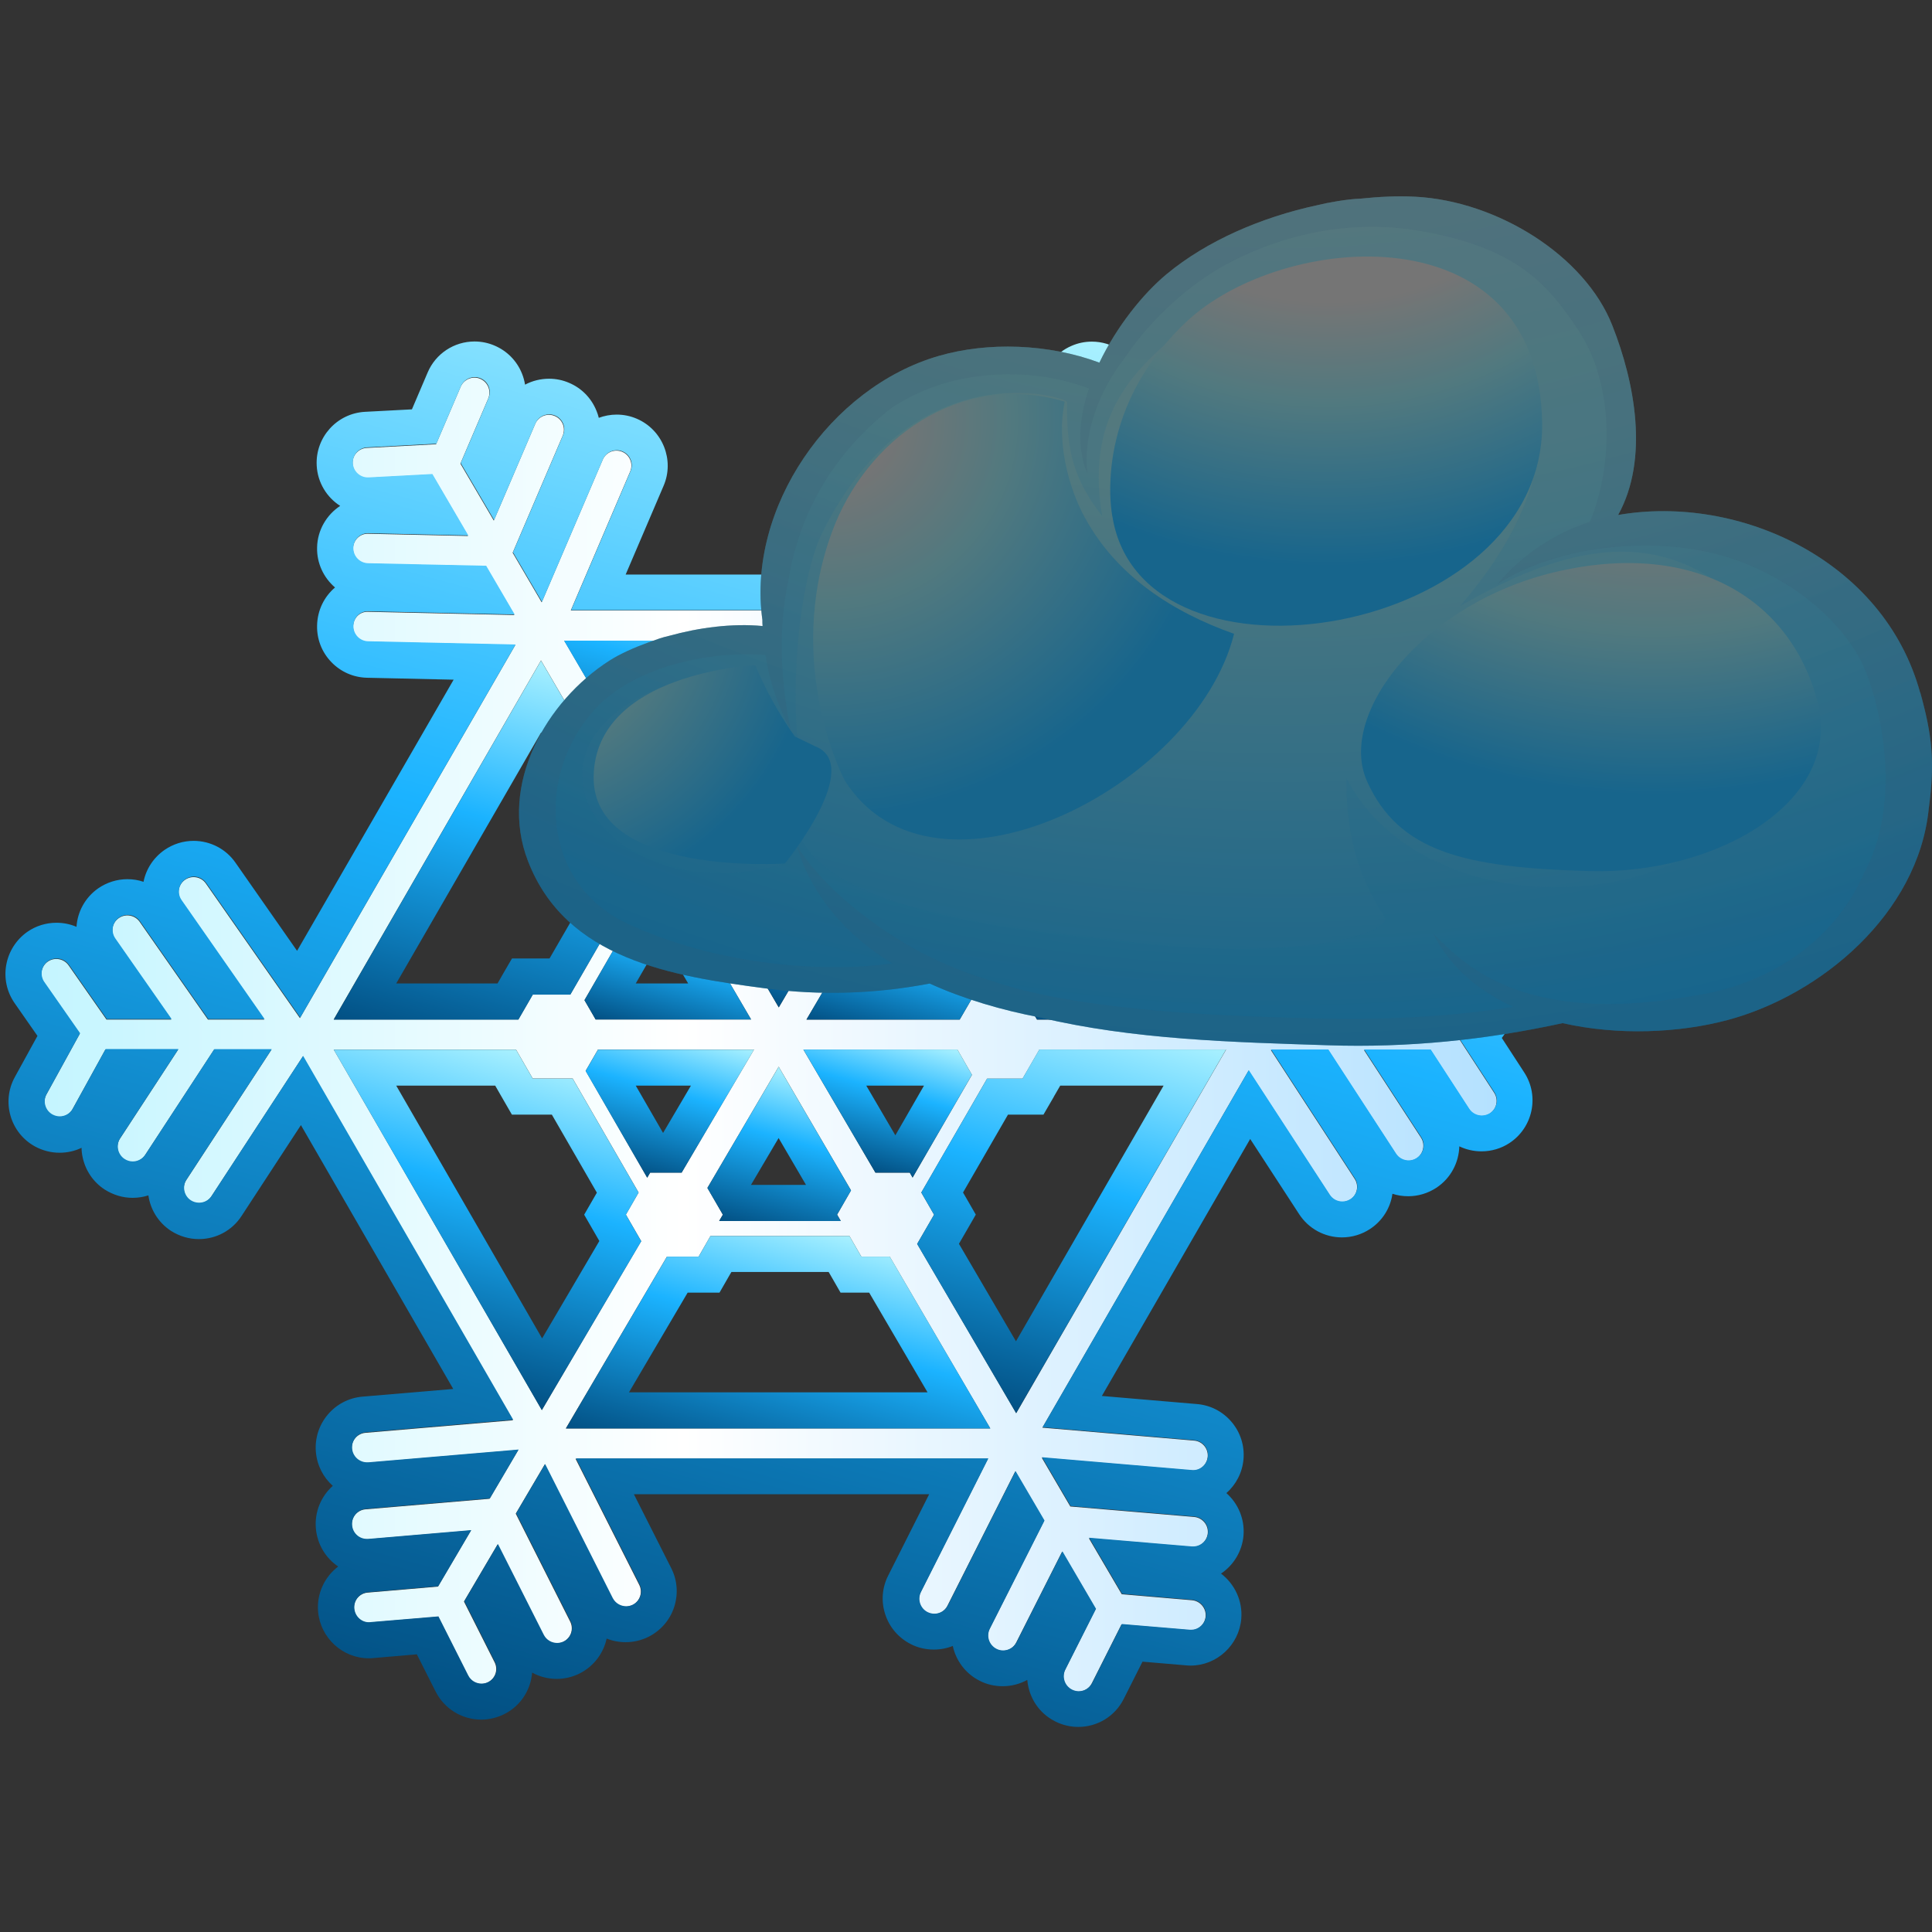<svg width="200" height="200" viewBox="0 0 200 200" fill="none" xmlns="http://www.w3.org/2000/svg">
<rect x="0" y="0" width="200" height="200" fill="#333333" stroke="none"/>
<g clip-path="url(#clip0_142_17470)">
<path d="M154.646 99.419C153.944 98.925 152.972 99.1 152.478 99.802L148.447 105.546H141.738L147.69 97.053C148.184 96.352 148.016 95.379 147.307 94.893C146.606 94.399 145.634 94.575 145.148 95.276L137.945 105.546H132.105L140.853 93.077C141.347 92.376 141.18 91.411 140.471 90.917C139.77 90.423 138.805 90.599 138.311 91.3L129.515 103.833L108.137 66.799L124.081 66.448C124.941 66.432 125.619 65.715 125.603 64.862C125.579 64.01 124.894 63.301 124.017 63.341L108.113 63.691L111.077 58.648L124.089 58.361C124.949 58.337 125.627 57.628 125.611 56.767C125.595 55.915 124.846 55.213 124.025 55.253L112.934 55.5L116.711 49.078L124.017 49.469C124.017 49.469 124.073 49.469 124.105 49.469C124.925 49.469 125.611 48.831 125.651 47.995C125.698 47.142 125.045 46.409 124.184 46.361L117.005 45.979L114.456 40.027C114.121 39.238 113.205 38.871 112.416 39.214C111.627 39.549 111.261 40.465 111.595 41.254L114.185 47.317C114.137 47.381 114.065 47.429 114.025 47.501L110.703 53.142L106.743 43.883C106.408 43.094 105.492 42.728 104.703 43.062C103.914 43.397 103.548 44.313 103.89 45.094L108.751 56.456L105.739 61.58L99.755 47.596C99.42 46.807 98.504 46.441 97.715 46.776C96.934 47.118 96.56 48.026 96.895 48.807L103.046 63.197H59.087L65.238 48.807C65.573 48.026 65.206 47.11 64.425 46.776C63.637 46.433 62.72 46.807 62.386 47.596L56.075 62.353L53.071 57.221L58.251 45.102C58.585 44.313 58.227 43.405 57.438 43.07C56.657 42.728 55.733 43.094 55.398 43.891L51.119 53.891L47.661 47.995L50.538 41.262C50.88 40.473 50.506 39.557 49.725 39.222C48.936 38.879 48.028 39.254 47.685 40.035L45.143 45.987L37.964 46.369C37.104 46.417 36.45 47.142 36.498 48.002C36.538 48.831 37.231 49.477 38.044 49.477C38.068 49.477 38.1 49.477 38.132 49.477L44.729 49.126L48.45 55.484L38.132 55.253C37.263 55.213 36.562 55.915 36.546 56.767C36.53 57.62 37.207 58.329 38.068 58.361L50.298 58.624L53.247 63.667L38.14 63.333C37.215 63.285 36.57 64.002 36.554 64.855C36.538 65.707 37.215 66.424 38.076 66.44L53.342 66.775L31.048 105.395L21.311 91.459C20.825 90.758 19.853 90.591 19.152 91.077C18.451 91.571 18.276 92.535 18.77 93.236L27.359 105.546H21.527L14.459 95.427C13.965 94.726 13.001 94.551 12.292 95.045C11.591 95.531 11.423 96.503 11.909 97.204L17.734 105.546H11.025L7.105 99.937C6.619 99.236 5.647 99.061 4.945 99.547C4.244 100.041 4.069 101.005 4.555 101.706L8.26 107.012L4.794 113.315C4.38 114.064 4.651 115.012 5.408 115.427C5.647 115.554 5.902 115.618 6.157 115.618C6.706 115.618 7.24 115.331 7.511 114.813L10.905 108.654H18.443L12.411 117.881C11.949 118.598 12.148 119.562 12.866 120.032C13.129 120.199 13.423 120.287 13.71 120.287C14.212 120.287 14.714 120.04 15.017 119.578L22.156 108.662H28.1L19.28 122.159C18.81 122.876 19.017 123.841 19.726 124.311C19.989 124.478 20.284 124.558 20.578 124.558C21.088 124.558 21.582 124.311 21.877 123.857L31.351 109.363L53.095 147.027L37.837 148.326C36.976 148.398 36.347 149.146 36.419 150.007C36.49 150.86 37.231 151.489 38.1 151.425L53.653 150.103L50.681 155.154L37.837 156.246C36.976 156.318 36.347 157.075 36.419 157.927C36.49 158.78 37.231 159.425 38.1 159.345L48.753 158.437L45.335 164.246L38.06 164.867C37.207 164.939 36.57 165.688 36.65 166.548C36.721 167.401 37.47 168.054 38.323 167.959L45.35 167.369L48.426 173.464C48.705 174.006 49.247 174.325 49.812 174.325C50.044 174.325 50.283 174.269 50.514 174.158C51.279 173.767 51.589 172.843 51.199 172.078L48.028 165.791L51.51 159.879L56.251 169.265C56.521 169.807 57.071 170.118 57.637 170.118C57.868 170.118 58.107 170.062 58.338 169.951C59.103 169.56 59.414 168.636 59.023 167.863L53.39 156.692L56.394 151.593L63.39 165.465C63.661 165.999 64.21 166.317 64.784 166.317C65.015 166.317 65.254 166.261 65.485 166.15C66.25 165.759 66.561 164.827 66.171 164.062L59.581 151.011H102.273L95.301 164.835C94.911 165.6 95.221 166.532 95.986 166.923C96.209 167.034 96.448 167.09 96.687 167.09C97.253 167.09 97.803 166.779 98.074 166.238L105.093 152.326L108.089 157.441L102.432 168.636C102.05 169.401 102.353 170.333 103.117 170.723C103.341 170.835 103.58 170.891 103.811 170.891C104.376 170.891 104.926 170.58 105.197 170.038L109.946 160.636L113.42 166.58L110.249 172.867C109.866 173.632 110.177 174.564 110.942 174.946C111.165 175.058 111.404 175.114 111.635 175.114C112.201 175.114 112.751 174.803 113.022 174.261L116.097 168.158L123.125 168.747C123.969 168.835 124.734 168.19 124.806 167.337C124.878 166.485 124.24 165.728 123.388 165.656L116.121 165.034L112.719 159.234L123.348 160.134C124.2 160.206 124.949 159.568 125.029 158.716C125.101 157.855 124.471 157.114 123.611 157.035L110.798 155.951L107.842 150.899L123.34 152.222C124.192 152.31 124.941 151.664 125.021 150.804C125.093 149.951 124.463 149.194 123.603 149.131L107.906 147.792L129.252 110.829L137.634 123.713C137.929 124.175 138.431 124.422 138.933 124.422C139.22 124.422 139.515 124.343 139.778 124.175C140.503 123.713 140.702 122.749 140.232 122.032L131.555 108.694H137.491L144.495 119.458C144.789 119.92 145.291 120.167 145.801 120.167C146.088 120.167 146.383 120.088 146.646 119.912C147.355 119.442 147.562 118.486 147.1 117.769L141.196 108.694H148.088L152.072 114.821C152.375 115.283 152.869 115.522 153.379 115.522C153.666 115.522 153.96 115.442 154.223 115.275C154.94 114.805 155.148 113.849 154.677 113.124L150.949 107.395L155.004 101.626C155.498 100.925 155.323 99.953 154.63 99.459L154.646 99.419ZM107.348 105.546L105.858 102.965H102.432L95.245 90.519L96.695 88.009L95.261 85.531L105.412 68.289L126.925 105.554H107.356L107.348 105.546ZM99.349 105.546H83.485L91.245 92.352H94.186L94.345 92.073L100.743 103.148L99.349 105.546ZM88.417 91.045L80.616 104.287L72.967 91.22L74.832 88.009L74.712 87.802H86.775L86.656 88.009L88.409 91.045H88.417ZM67.302 92.344H70.035L77.756 105.538H61.661L60.505 103.538L67.135 92.057L67.302 92.344ZM61.908 108.646H78.058L70.561 121.386H67.302L66.999 121.904L60.625 110.853L61.908 108.638V108.646ZM73.23 122.972L80.608 110.423L88.098 123.227L86.656 125.737L87.038 126.39H74.449L74.832 125.737L73.23 122.972ZM94.186 121.394H90.624L83.166 108.654H99.11L100.616 111.267L94.472 121.904L94.186 121.402V121.394ZM92.759 83.659H89.166L87.676 86.248H73.82L72.33 83.659H68.553L58.41 66.321H102.966L92.767 83.659H92.759ZM66.131 85.683L64.792 88.001L66.234 90.503L59.039 102.957H55.151L53.661 105.538H34.546L56.004 68.368L66.131 85.674V85.683ZM53.414 108.646L55.151 111.65H59.286L66.107 123.45L64.792 125.737L66.378 128.486L56.091 145.967L34.546 108.646H53.414ZM69.047 130.087H72.322L73.549 127.944H87.931L89.166 130.087H92.106L102.512 147.872H58.577L69.039 130.087H69.047ZM94.942 128.773L96.695 125.745L95.373 123.45L102.185 111.658H105.858L107.595 108.654H126.925L105.197 146.294L94.95 128.781L94.942 128.773Z" fill="url(#paint0_linear_142_17470)"/>
<path d="M67.302 92.344L67.135 92.057L60.505 103.538L61.661 105.538H77.756L70.035 92.344H67.302ZM65.812 101.809L68.505 97.132L71.238 101.809H65.812Z" fill="url(#paint1_linear_142_17470)"/>
<path d="M80.616 104.288L88.417 91.045L86.664 88.009L86.784 87.802H74.72L74.84 88.009L72.975 91.221L80.624 104.288H80.616ZM83.796 91.531L80.632 96.909L77.485 91.531H83.796Z" fill="url(#paint2_linear_142_17470)"/>
<path d="M72.322 83.658L73.811 86.248H87.668L89.158 83.658H92.751L102.95 66.32H58.394L68.537 83.658H72.314H72.322ZM96.424 70.057L90.624 79.921H87.006L85.931 81.794L85.516 82.511H75.971L75.556 81.794L74.473 79.921H70.688L64.911 70.057H96.424Z" fill="url(#paint3_linear_142_17470)"/>
<path d="M80.609 110.431L73.23 122.98L74.832 125.745L74.449 126.398H87.039L86.656 125.745L88.098 123.235L80.609 110.431ZM77.74 122.661L80.601 117.809L83.437 122.661H77.74Z" fill="url(#paint4_linear_142_17470)"/>
<path d="M89.166 130.087L87.931 127.944H73.549L72.322 130.087H69.047L58.586 147.871H102.52L92.114 130.087H89.174H89.166ZM65.111 144.135L71.183 133.816H74.481L75.557 131.944L75.716 131.673H85.78L85.939 131.944L87.015 133.816H89.979L96.019 144.135H65.119H65.111Z" fill="url(#paint5_linear_142_17470)"/>
<path d="M95.261 85.523L96.695 88.001L95.245 90.511L102.432 102.957H105.858L107.348 105.538H126.917L105.404 68.272L95.253 85.515L95.261 85.523ZM109.5 101.809L109.085 101.092L108.01 99.228H104.575L99.548 90.519L99.922 89.873L101.006 88.001L99.922 86.136L99.58 85.539L105.372 75.698L120.447 101.809H109.5Z" fill="url(#paint6_linear_142_17470)"/>
<path d="M105.859 111.658H102.185L95.373 123.45L96.696 125.745L94.943 128.773L105.189 146.286L126.918 108.646H107.588L105.851 111.65L105.859 111.658ZM109.094 113.522L109.755 112.383H120.456L105.173 138.852L99.269 128.757L99.939 127.602L101.014 125.737L99.939 123.873L99.692 123.45L104.345 115.387H108.018L109.102 113.522H109.094Z" fill="url(#paint7_linear_142_17470)"/>
<path d="M155.482 107.435L158.08 103.73C159.745 101.339 159.171 98.041 156.789 96.368C155.889 95.738 154.845 95.403 153.745 95.403C153.028 95.403 152.335 95.547 151.69 95.818C151.674 95.634 151.658 95.443 151.618 95.252C151.371 93.858 150.598 92.647 149.443 91.834C148.55 91.212 147.498 90.878 146.415 90.878C145.841 90.878 145.283 90.973 144.758 91.148C144.495 89.866 143.77 88.671 142.614 87.858C141.714 87.228 140.67 86.894 139.578 86.894C137.865 86.894 136.248 87.73 135.252 89.125L129.81 96.885L114.512 70.384L124.153 70.169C125.563 70.137 126.878 69.564 127.858 68.544C128.838 67.524 129.356 66.185 129.332 64.767C129.292 63.165 128.575 61.763 127.467 60.823C128.647 59.827 129.372 58.329 129.332 56.68C129.292 54.887 128.344 53.301 126.941 52.377C128.328 51.484 129.284 49.963 129.372 48.194C129.531 45.294 127.292 42.792 124.384 42.64L119.523 42.385L117.89 38.569C117.053 36.632 115.149 35.365 113.03 35.365C112.304 35.365 111.603 35.509 110.942 35.796C109.213 36.529 108.081 38.091 107.811 39.836C107.062 39.437 106.217 39.214 105.325 39.214C104.592 39.214 103.89 39.365 103.221 39.652C101.643 40.322 100.56 41.692 100.185 43.262C99.604 43.047 98.982 42.927 98.337 42.927C97.612 42.927 96.91 43.071 96.249 43.357C93.58 44.513 92.337 47.628 93.484 50.297L97.412 59.476H64.768L68.696 50.289C69.844 47.62 68.593 44.497 65.924 43.349C65.262 43.062 64.561 42.919 63.836 42.919C63.191 42.919 62.569 43.039 61.987 43.254C61.924 43.007 61.852 42.768 61.748 42.529C61.222 41.222 60.218 40.186 58.92 39.636C58.282 39.357 57.573 39.206 56.84 39.206C55.956 39.206 55.103 39.421 54.354 39.82C54.291 39.437 54.187 39.047 54.035 38.672C53.51 37.365 52.506 36.338 51.207 35.78C50.562 35.501 49.852 35.35 49.127 35.35C47.008 35.35 45.096 36.608 44.267 38.569L42.642 42.377L37.781 42.632C34.865 42.792 32.626 45.285 32.785 48.202C32.881 49.963 33.829 51.484 35.215 52.369C33.813 53.293 32.857 54.879 32.825 56.68C32.785 58.321 33.518 59.819 34.682 60.815C33.574 61.755 32.857 63.157 32.825 64.759C32.793 66.169 33.311 67.508 34.291 68.528C35.263 69.548 36.586 70.129 37.996 70.161L46.96 70.36L30.753 98.431L24.379 89.308C23.399 87.89 21.774 87.045 20.045 87.045C18.961 87.045 17.925 87.372 17.033 87.985C15.893 88.782 15.128 89.945 14.857 91.284C14.324 91.101 13.766 91.013 13.184 91.013C12.101 91.013 11.057 91.348 10.165 91.961C8.802 92.917 8.021 94.399 7.918 95.945C7.272 95.666 6.563 95.523 5.846 95.523C4.77 95.523 3.734 95.842 2.842 96.455C0.428 98.152 -0.154 101.451 1.511 103.841L3.878 107.236L1.535 111.498C0.133 114.048 1.057 117.267 3.615 118.677C4.428 119.116 5.296 119.331 6.165 119.331C6.969 119.331 7.742 119.156 8.443 118.821C8.443 119.148 8.483 119.466 8.555 119.793C8.842 121.171 9.655 122.367 10.834 123.139C11.734 123.705 12.714 124 13.726 124C14.292 124 14.842 123.912 15.36 123.745C15.567 125.187 16.371 126.542 17.686 127.41C18.587 127.984 19.575 128.271 20.586 128.271C22.379 128.271 24.037 127.378 25.009 125.872L31.152 116.47L46.92 143.784L37.518 144.581C34.618 144.828 32.459 147.394 32.698 150.286C32.817 151.704 33.47 152.939 34.45 153.816C33.255 154.883 32.554 156.485 32.698 158.206C32.841 159.879 33.725 161.298 35.008 162.166C33.614 163.226 32.769 164.955 32.929 166.827C33.16 169.544 35.462 171.664 38.163 171.664C38.331 171.664 38.506 171.664 38.673 171.64L43.151 171.257L45.096 175.106C45.996 176.891 47.813 178.014 49.821 178.014C50.657 178.014 51.494 177.807 52.243 177.424C53.916 176.572 54.944 174.923 55.087 173.146C55.852 173.568 56.729 173.799 57.637 173.799C58.458 173.799 59.278 173.6 60.011 173.233C61.493 172.476 62.473 171.13 62.8 169.624C63.414 169.871 64.083 169.998 64.768 169.998C65.589 169.998 66.402 169.807 67.135 169.441C68.409 168.795 69.35 167.704 69.788 166.365C70.226 165.011 70.123 163.584 69.477 162.317L65.621 154.684H96.186L91.947 163.098C91.309 164.349 91.198 165.783 91.644 167.13C92.082 168.469 93.022 169.552 94.281 170.198C94.982 170.564 95.819 170.763 96.663 170.763C97.349 170.763 98.018 170.636 98.632 170.389C98.958 171.895 99.938 173.249 101.412 173.99C102.122 174.365 102.942 174.556 103.795 174.556C104.711 174.556 105.58 174.325 106.344 173.903C106.384 174.325 106.464 174.739 106.599 175.146C107.046 176.492 107.986 177.576 109.245 178.205C109.97 178.572 110.799 178.771 111.611 178.771C113.619 178.771 115.428 177.664 116.328 175.871L118.272 172.014L122.782 172.397C122.894 172.413 123.069 172.421 123.252 172.421C125.961 172.421 128.264 170.301 128.495 167.584C128.654 165.704 127.802 163.967 126.4 162.899C127.69 162.031 128.583 160.604 128.726 158.971C128.87 157.242 128.16 155.632 126.957 154.565C127.945 153.688 128.607 152.453 128.726 151.059C128.846 149.649 128.407 148.278 127.491 147.194C126.575 146.119 125.3 145.457 123.89 145.346L114.065 144.509L129.419 117.905L134.487 125.689C135.459 127.187 137.116 128.095 138.917 128.095C139.945 128.095 140.941 127.801 141.809 127.235C142.973 126.478 143.793 125.299 144.088 123.912C144.112 123.801 144.128 123.689 144.144 123.578C144.67 123.753 145.22 123.833 145.785 123.833C146.813 123.833 147.809 123.53 148.67 122.972C150.184 121.984 151.02 120.351 151.068 118.669C151.769 119.004 152.55 119.187 153.363 119.187C154.391 119.187 155.395 118.893 156.247 118.335C158.685 116.741 159.379 113.466 157.793 111.028L155.442 107.411L155.482 107.435ZM155.028 101.578L150.972 107.347L154.701 113.076C155.164 113.793 154.964 114.757 154.247 115.227C153.984 115.395 153.689 115.474 153.403 115.474C152.893 115.474 152.399 115.235 152.096 114.773L148.112 108.646H141.22L147.124 117.721C147.594 118.438 147.387 119.403 146.67 119.865C146.407 120.04 146.112 120.12 145.825 120.12C145.315 120.12 144.813 119.873 144.518 119.411L137.515 108.646H131.579L140.256 121.984C140.726 122.701 140.519 123.665 139.802 124.127C139.539 124.295 139.244 124.374 138.957 124.374C138.447 124.374 137.953 124.127 137.658 123.665L129.276 110.781L107.93 147.744L123.627 149.083C124.479 149.155 125.117 149.904 125.045 150.756C124.973 151.561 124.312 152.182 123.531 152.182C123.475 152.182 123.42 152.182 123.372 152.174L107.874 150.852L110.83 155.903L123.643 156.987C124.495 157.067 125.133 157.816 125.061 158.668C124.989 159.481 124.312 160.086 123.515 160.086C123.475 160.086 123.428 160.086 123.38 160.086L112.751 159.186L116.153 164.987L123.42 165.608C124.272 165.68 124.91 166.437 124.838 167.289C124.766 168.094 124.097 168.708 123.316 168.708C123.268 168.708 123.212 168.708 123.165 168.708L116.137 168.118L113.061 174.221C112.782 174.763 112.241 175.074 111.675 175.074C111.444 175.074 111.205 175.018 110.982 174.907C110.217 174.524 109.906 173.584 110.289 172.827L113.46 166.54L109.986 160.596L105.237 169.998C104.966 170.54 104.416 170.851 103.851 170.851C103.619 170.851 103.38 170.803 103.157 170.684C102.392 170.293 102.082 169.369 102.472 168.596L108.129 157.401L105.133 152.286L98.114 166.198C97.843 166.74 97.293 167.05 96.727 167.05C96.496 167.05 96.257 166.995 96.026 166.883C95.261 166.493 94.958 165.56 95.341 164.795L102.313 150.971H59.621L66.21 164.023C66.601 164.787 66.282 165.72 65.525 166.11C65.302 166.222 65.063 166.277 64.824 166.277C64.258 166.277 63.709 165.967 63.43 165.425L56.434 151.553L53.43 156.652L59.063 167.823C59.454 168.588 59.135 169.52 58.378 169.911C58.155 170.022 57.916 170.078 57.677 170.078C57.111 170.078 56.561 169.767 56.29 169.226L51.55 159.839L48.068 165.752L51.239 172.038C51.629 172.803 51.318 173.727 50.553 174.118C50.33 174.237 50.091 174.285 49.852 174.285C49.279 174.285 48.737 173.974 48.466 173.425L45.39 167.329L38.363 167.919C38.307 167.927 38.251 167.935 38.195 167.935C37.407 167.935 36.753 167.313 36.681 166.509C36.61 165.648 37.239 164.899 38.092 164.827L45.367 164.206L48.785 158.397L38.132 159.306C38.084 159.306 38.036 159.306 37.98 159.306C37.175 159.306 36.514 158.692 36.45 157.879C36.379 157.027 37.008 156.278 37.869 156.198L50.713 155.107L53.685 150.055L38.132 151.378C38.092 151.378 38.044 151.378 38.004 151.378C37.191 151.378 36.522 150.764 36.45 149.951C36.379 149.091 37.008 148.342 37.869 148.27L53.127 146.971L31.383 109.307L21.909 123.801C21.614 124.255 21.12 124.502 20.61 124.502C20.316 124.502 20.021 124.422 19.758 124.255C19.041 123.785 18.841 122.821 19.312 122.104L28.132 108.606H22.188L15.049 119.522C14.754 119.976 14.252 120.231 13.742 120.231C13.447 120.231 13.16 120.144 12.897 119.976C12.18 119.506 11.981 118.542 12.443 117.825L18.475 108.598H10.937L7.543 114.757C7.264 115.267 6.738 115.562 6.189 115.562C5.934 115.562 5.679 115.498 5.44 115.371C4.683 114.956 4.412 114.008 4.826 113.259L8.292 106.957L4.587 101.65C4.101 100.949 4.268 99.985 4.977 99.491C5.24 99.308 5.551 99.22 5.862 99.22C6.356 99.22 6.834 99.451 7.137 99.881L11.057 105.491H17.766L11.941 97.148C11.447 96.439 11.623 95.475 12.324 94.989C12.603 94.798 12.905 94.71 13.216 94.71C13.71 94.71 14.188 94.941 14.491 95.371L21.558 105.491H27.391L18.802 93.18C18.308 92.479 18.475 91.507 19.184 91.021C19.455 90.83 19.766 90.742 20.069 90.742C20.555 90.742 21.041 90.973 21.343 91.403L31.08 105.339L53.374 66.719L38.108 66.384C37.247 66.368 36.57 65.651 36.586 64.799C36.602 63.97 37.207 63.277 38.084 63.277H38.172L53.279 63.612L50.33 58.568L38.1 58.305C37.239 58.281 36.562 57.572 36.578 56.711C36.594 55.883 37.255 55.197 38.092 55.197H38.163L48.482 55.429L44.761 49.07L38.163 49.421C38.163 49.421 38.108 49.421 38.076 49.421C37.263 49.421 36.57 48.783 36.53 47.947C36.482 47.094 37.144 46.361 37.996 46.313L45.175 45.931L47.717 39.979C47.972 39.397 48.546 39.039 49.143 39.039C49.35 39.039 49.558 39.079 49.757 39.166C50.546 39.501 50.912 40.417 50.569 41.206L47.693 47.939L51.151 53.835L55.43 43.835C55.677 43.246 56.251 42.895 56.856 42.895C57.063 42.895 57.27 42.935 57.47 43.023C58.258 43.357 58.625 44.274 58.282 45.054L53.103 57.174L56.107 62.305L62.418 47.548C62.665 46.967 63.246 46.608 63.852 46.608C64.059 46.608 64.258 46.648 64.457 46.736C65.246 47.078 65.605 47.987 65.27 48.767L59.119 63.157H103.078L96.927 48.767C96.592 47.987 96.958 47.07 97.747 46.736C97.946 46.648 98.145 46.608 98.353 46.608C98.958 46.608 99.532 46.967 99.787 47.548L105.771 61.532L108.783 56.409L103.922 45.047C103.588 44.258 103.954 43.349 104.735 43.015C104.934 42.927 105.141 42.887 105.348 42.887C105.946 42.887 106.52 43.238 106.775 43.827L110.735 53.086L114.057 47.445C114.097 47.373 114.169 47.325 114.217 47.262L111.627 41.198C111.293 40.409 111.659 39.493 112.448 39.158C112.647 39.071 112.854 39.031 113.061 39.031C113.659 39.031 114.233 39.389 114.488 39.971L117.037 45.923L124.216 46.305C125.069 46.353 125.73 47.078 125.682 47.939C125.643 48.767 124.949 49.413 124.137 49.413C124.105 49.413 124.081 49.413 124.049 49.413L116.743 49.023L112.966 55.444L124.057 55.197H124.121C124.918 55.197 125.627 55.883 125.643 56.711C125.667 57.564 124.981 58.273 124.121 58.305L111.109 58.592L108.145 63.636L124.049 63.285H124.121C124.957 63.285 125.619 63.978 125.635 64.807C125.651 65.659 124.973 66.376 124.113 66.392L108.169 66.743L129.547 103.778L138.343 91.244C138.646 90.814 139.132 90.591 139.618 90.591C139.921 90.591 140.232 90.678 140.503 90.862C141.204 91.356 141.371 92.32 140.885 93.021L132.136 105.491H137.977L145.18 95.22C145.483 94.79 145.961 94.559 146.455 94.559C146.757 94.559 147.076 94.654 147.347 94.838C148.048 95.332 148.216 96.296 147.73 96.997L141.778 105.491H148.486L152.518 99.746C152.821 99.316 153.307 99.085 153.793 99.085C154.104 99.085 154.415 99.172 154.685 99.363C155.387 99.857 155.554 100.821 155.06 101.531L155.028 101.578Z" fill="url(#paint8_linear_142_17470)"/>
<path d="M94.185 121.395L94.472 121.897L100.615 111.259L99.109 108.646H83.166L90.624 121.387H94.185V121.395ZM95.651 112.383L92.687 117.53L89.675 112.383H95.651Z" fill="url(#paint9_linear_142_17470)"/>
<path d="M94.345 92.072L94.186 92.351H91.246L83.485 105.546H99.349L100.744 103.148L94.345 92.072ZM90.011 101.809L92.863 96.965L95.66 101.809H90.011Z" fill="url(#paint10_linear_142_17470)"/>
<path d="M67.302 121.394H70.561L78.059 108.654H61.908L60.625 110.869L66.999 121.92L67.302 121.402V121.394ZM71.525 112.383L68.641 117.283L65.812 112.383H71.525Z" fill="url(#paint11_linear_142_17470)"/>
<path d="M64.792 125.745L66.107 123.458L59.286 111.658H55.151L53.414 108.654H34.546L56.091 145.975L66.378 128.494L64.792 125.745ZM56.123 138.557L41.016 112.383H51.263L51.916 113.522L52.992 115.387H57.127L61.788 123.466L61.549 123.88L60.473 125.745L61.549 127.609L62.043 128.47L56.115 138.557H56.123Z" fill="url(#paint12_linear_142_17470)"/>
<path d="M55.151 102.965H59.039L66.234 90.511L64.792 88.009L66.131 85.691L56.004 68.384L34.546 105.554H53.661L55.151 102.973V102.965ZM51.916 101.092L51.502 101.809H41.016L56.027 75.81L61.812 85.698L61.557 86.137L60.481 88.001L61.557 89.866L61.924 90.503L56.888 99.22H53L51.916 101.084V101.092Z" fill="url(#paint13_linear_142_17470)"/>
<path d="M198.767 71.683C195.008 57.994 180.022 51.139 167.509 53.31C170.726 47.501 169.238 39.591 166.906 33.691C164.062 26.455 154.996 20.806 146.513 20.364C144.674 20.264 142.755 20.364 140.815 20.565C139.498 20.605 137.458 20.967 136.332 21.249C130.553 22.495 124.915 24.937 120.774 28.375C118.301 30.425 115.598 33.812 113.809 37.541C108.492 35.561 102.26 35.38 97.205 36.837C85.908 40.094 77.305 52.597 78.923 64.175C78.923 64.386 78.923 64.597 78.943 64.808C75.817 64.507 72.34 64.969 69.264 65.823C68.48 66.004 68.118 66.145 67.143 66.497C65.596 67.059 64.189 67.693 63.113 68.376C56.52 72.587 51.605 81.231 54.651 89.121C58.58 99.322 69.546 101.041 79.244 102.317C84.933 103.081 90.672 102.88 96.24 101.815C99.828 103.443 103.748 104.579 107.638 105.322C117.316 107.634 127.638 107.885 137.538 108.207C145.719 108.478 153.79 107.654 161.76 105.915C167.509 107.222 173.871 106.93 178.877 105.584C188.545 102.981 198.556 94.568 199.661 83.734C200.325 78.789 200.003 76.105 198.787 71.693L198.767 71.683Z" fill="url(#paint14_radial_142_17470)"/>
<g style="mix-blend-mode:multiply" opacity="0.3">
<path d="M198.767 71.683C195.008 57.994 180.022 51.139 167.509 53.31C170.726 47.501 169.238 39.591 166.906 33.691C164.062 26.455 154.996 20.806 146.513 20.364C144.674 20.264 142.755 20.364 140.815 20.565C139.498 20.605 137.458 20.967 136.332 21.249C130.553 22.495 124.915 24.937 120.774 28.375C118.301 30.425 115.598 33.812 113.809 37.541C108.492 35.561 102.26 35.38 97.205 36.837C85.908 40.094 77.305 52.597 78.923 64.175C78.923 64.386 78.923 64.597 78.943 64.808C75.817 64.507 72.34 64.969 69.264 65.823C68.48 66.004 68.118 66.145 67.143 66.497C65.596 67.059 64.189 67.693 63.113 68.376C56.52 72.587 51.605 81.231 54.651 89.121C58.58 99.322 69.546 101.041 79.244 102.317C84.933 103.081 90.672 102.88 96.24 101.815C99.828 103.443 103.748 104.579 107.638 105.322C117.316 107.634 127.638 107.885 137.538 108.207C145.719 108.478 153.79 107.654 161.76 105.915C167.509 107.222 173.871 106.93 178.877 105.584C188.545 102.981 198.556 94.568 199.661 83.734C200.325 78.789 200.003 76.105 198.787 71.693L198.767 71.683ZM181.269 83.543C171.208 95.402 146.745 94.699 139.378 80.558C139.327 85.583 140.302 90.387 143.277 94.84C144.423 96.588 134.473 99.473 118.392 97.644C108.924 96.568 83.214 94.91 82.37 84.648C81.466 86.206 81.335 88.015 81.466 89.312C60.691 95.613 47.997 72.296 78.219 68.849C79.264 71.09 80.038 74.457 82.621 77.221C81.757 68.758 83.174 59.14 85.084 55.24C94.411 36.204 110.492 41.078 110.472 41.641C110.341 46.958 111.376 49.923 114.1 53.431C112.542 44.234 116.211 39.149 121.799 34.686C127.88 29.832 135.779 27.158 143.619 27.872C150.453 28.495 157.619 31.681 159.087 39.119C160.916 48.395 156.866 56.074 151.127 62.748C159.68 57.893 169.429 54.004 178.223 60.637C184.827 65.612 186.736 77.1 181.269 83.543Z" fill="url(#paint15_radial_142_17470)"/>
</g>
<g style="mix-blend-mode:multiply" opacity="0.4">
<path opacity="0.4" d="M198.767 71.683C195.008 57.994 180.022 51.139 167.509 53.31C170.726 47.501 169.238 39.591 166.906 33.691C164.062 26.455 154.996 20.806 146.513 20.364C144.674 20.264 142.755 20.364 140.815 20.565C139.498 20.605 137.458 20.967 136.332 21.249C130.553 22.495 124.915 24.937 120.774 28.375C118.301 30.425 115.598 33.812 113.809 37.541C108.492 35.561 102.26 35.38 97.205 36.837C85.908 40.094 77.305 52.597 78.923 64.175C78.923 64.386 78.923 64.597 78.943 64.808C75.817 64.507 72.34 64.969 69.264 65.823C68.48 66.004 68.118 66.145 67.143 66.497C65.596 67.059 64.189 67.693 63.113 68.376C56.52 72.587 51.605 81.231 54.651 89.121C58.58 99.322 69.546 101.041 79.244 102.317C84.933 103.081 90.672 102.88 96.24 101.815C99.828 103.443 103.748 104.579 107.638 105.322C117.316 107.634 127.638 107.885 137.538 108.207C145.719 108.478 153.79 107.654 161.76 105.915C167.509 107.222 173.871 106.93 178.877 105.584C188.545 102.981 198.556 94.568 199.661 83.734C200.325 78.789 200.003 76.105 198.787 71.693L198.767 71.683ZM193.018 90.256C190.314 96.669 184.224 101.382 176.615 102.85C170.022 104.126 162.645 104.689 156.243 102.176C153.73 101.192 151.559 99.754 149.629 97.865C149.237 97.483 148.765 97.051 148.333 96.588C150.081 100.106 153.067 102.589 156.655 104.227C149.901 105.302 142.976 105.594 136.212 105.423C129.096 105.242 112.341 104.87 102.833 101.594C99.105 100.508 95.537 98.92 92.31 96.809C88.752 94.488 84.833 91.312 82.441 87.462C84.059 92.89 87.717 96.87 92.361 99.734C91.597 99.835 90.843 99.925 90.069 99.985C81.888 100.599 72.44 99.101 64.993 95.633C55.977 91.442 55.424 80.075 61.666 73.331C65.445 69.261 72.862 67.341 79.234 67.793C79.647 70.507 80.521 73.12 81.838 75.512C80.802 70.447 80.541 65.059 81.616 60.074C82.712 53.109 86.36 46.787 92.401 42.144C94.662 40.697 97.215 39.651 100.039 39.139C104.492 38.345 108.824 38.757 112.733 40.214C111.698 43.28 111.447 46.405 112.572 49.049C112.08 44.837 113.829 40.365 116.442 37.038C119.236 32.867 123.337 29.309 126.885 27.4C133.036 24.083 140.101 22.716 146.986 23.902C157.026 25.641 160.243 29.4 163.459 34.294C167.057 39.762 167.047 48.104 164.585 54.024C161.027 55.17 157.73 57.27 154.986 60.486C158.212 58.366 162.544 57.139 166.142 56.727C170.454 56.235 174.997 56.436 179.168 57.783C184.294 59.441 189.952 63.291 192.616 68.376C193.922 70.708 197.45 81.764 193.058 90.236L193.018 90.256Z" fill="#39556E"/>
</g>
<path style="mix-blend-mode:screen" d="M122.804 33.32C112.884 42.677 115.155 53.471 115.155 53.471C118.271 72.779 159.931 65.904 159.64 43.803C159.358 21.701 132.724 23.962 122.804 33.32Z" fill="url(#paint16_radial_142_17470)"/>
<path style="mix-blend-mode:screen" d="M112.331 53.642C110.542 50.366 109.356 45.602 110.221 41.582C99.296 38.355 89.627 45.511 86.119 55.09C81.084 68.829 87.436 80.779 87.436 80.779C96.602 95.272 123.759 81.543 127.749 65.613C121.447 63.392 115.608 59.643 112.341 53.642H112.331Z" fill="url(#paint17_radial_142_17470)"/>
<path style="mix-blend-mode:screen" d="M84.3 77.211L82.29 76.246C82.29 76.246 79.808 72.899 78.21 68.859C78.21 68.859 61.676 69.593 61.455 80.347C61.244 90.759 81.255 89.392 81.255 89.392C81.255 89.392 89.607 79.161 84.3 77.221V77.211Z" fill="url(#paint18_radial_142_17470)"/>
<path style="mix-blend-mode:screen" d="M141.508 80.849C138.402 73.945 147.388 62.206 161.539 59.09C175.7 55.984 185.369 62.195 188.133 72.558C190.897 82.92 177.771 90.518 164.645 90.176C151.518 89.825 144.795 88.176 141.498 80.849H141.508Z" fill="url(#paint19_radial_142_17470)"/>
</g>
<defs>
<linearGradient id="paint0_linear_142_17470" x1="4.3" y1="107.076" x2="155.307" y2="107.076" gradientUnits="userSpaceOnUse">
<stop stop-color="#C4F5FF"/>
<stop offset="0.44" stop-color="white"/>
<stop offset="1" stop-color="#B4E1FF"/>
</linearGradient>
<linearGradient id="paint1_linear_142_17470" x1="72.338" y1="92.822" x2="68.139" y2="108.152" gradientUnits="userSpaceOnUse">
<stop stop-color="#ACF2FF"/>
<stop offset="0.4" stop-color="#1BB3FF"/>
<stop offset="1" stop-color="#004778"/>
</linearGradient>
<linearGradient id="paint2_linear_142_17470" x1="82.011" y1="86.312" x2="77.087" y2="104.304" gradientUnits="userSpaceOnUse">
<stop stop-color="#ACF2FF"/>
<stop offset="0.4" stop-color="#1BB3FF"/>
<stop offset="1" stop-color="#004778"/>
</linearGradient>
<linearGradient id="paint3_linear_142_17470" x1="82.305" y1="60.392" x2="74.752" y2="88.001" gradientUnits="userSpaceOnUse">
<stop stop-color="#ACF2FF"/>
<stop offset="0.4" stop-color="#1BB3FF"/>
<stop offset="1" stop-color="#004778"/>
</linearGradient>
<linearGradient id="paint4_linear_142_17470" x1="83.931" y1="111.156" x2="79.15" y2="128.629" gradientUnits="userSpaceOnUse">
<stop stop-color="#ACF2FF"/>
<stop offset="0.4" stop-color="#1BB3FF"/>
<stop offset="1" stop-color="#004778"/>
</linearGradient>
<linearGradient id="paint5_linear_142_17470" x1="86.202" y1="127.195" x2="78.641" y2="154.859" gradientUnits="userSpaceOnUse">
<stop stop-color="#ACF2FF"/>
<stop offset="0.4" stop-color="#1BB3FF"/>
<stop offset="1" stop-color="#004778"/>
</linearGradient>
<linearGradient id="paint6_linear_142_17470" x1="117.722" y1="71.284" x2="107.779" y2="107.642" gradientUnits="userSpaceOnUse">
<stop stop-color="#ACF2FF"/>
<stop offset="0.4" stop-color="#1BB3FF"/>
<stop offset="1" stop-color="#004778"/>
</linearGradient>
<linearGradient id="paint7_linear_142_17470" x1="114.241" y1="104.742" x2="102.44" y2="147.88" gradientUnits="userSpaceOnUse">
<stop stop-color="#ACF2FF"/>
<stop offset="0.4" stop-color="#1BB3FF"/>
<stop offset="1" stop-color="#004778"/>
</linearGradient>
<linearGradient id="paint8_linear_142_17470" x1="100.735" y1="30.21" x2="57.326" y2="188.914" gradientUnits="userSpaceOnUse">
<stop stop-color="#ACF2FF"/>
<stop offset="0.4" stop-color="#1BB3FF"/>
<stop offset="1" stop-color="#004778"/>
</linearGradient>
<linearGradient id="paint9_linear_142_17470" x1="92.767" y1="106.766" x2="88.688" y2="121.673" gradientUnits="userSpaceOnUse">
<stop stop-color="#ACF2FF"/>
<stop offset="0.4" stop-color="#1BB3FF"/>
<stop offset="1" stop-color="#004778"/>
</linearGradient>
<linearGradient id="paint10_linear_142_17470" x1="95.429" y1="92.2" x2="90.983" y2="108.478" gradientUnits="userSpaceOnUse">
<stop stop-color="#ACF2FF"/>
<stop offset="0.4" stop-color="#1BB3FF"/>
<stop offset="1" stop-color="#004778"/>
</linearGradient>
<linearGradient id="paint11_linear_142_17470" x1="70.266" y1="106.359" x2="65.86" y2="122.478" gradientUnits="userSpaceOnUse">
<stop stop-color="#ACF2FF"/>
<stop offset="0.4" stop-color="#1BB3FF"/>
<stop offset="1" stop-color="#004778"/>
</linearGradient>
<linearGradient id="paint12_linear_142_17470" x1="53.286" y1="108.247" x2="43.382" y2="144.461" gradientUnits="userSpaceOnUse">
<stop stop-color="#ACF2FF"/>
<stop offset="0.4" stop-color="#1BB3FF"/>
<stop offset="1" stop-color="#004778"/>
</linearGradient>
<linearGradient id="paint13_linear_142_17470" x1="58.442" y1="68.607" x2="46.785" y2="111.212" gradientUnits="userSpaceOnUse">
<stop stop-color="#ACF2FF"/>
<stop offset="0.4" stop-color="#1BB3FF"/>
<stop offset="1" stop-color="#004778"/>
</linearGradient>
<radialGradient id="paint14_radial_142_17470" cx="0" cy="0" r="1" gradientUnits="userSpaceOnUse" gradientTransform="translate(132.704 -79.238) scale(187.897 187.897)">
<stop offset="0.16" stop-color="#757575"/>
<stop offset="0.69" stop-color="#51797F"/>
<stop offset="1" stop-color="#17658C"/>
</radialGradient>
<radialGradient id="paint15_radial_142_17470" cx="0" cy="0" r="1" gradientUnits="userSpaceOnUse" gradientTransform="translate(132.704 -79.238) scale(187.897 187.897)">
<stop offset="0.39" stop-color="#51797F"/>
<stop offset="1" stop-color="#17658C"/>
</radialGradient>
<radialGradient id="paint16_radial_142_17470" cx="0" cy="0" r="1" gradientUnits="userSpaceOnUse" gradientTransform="translate(137.478 1.087) scale(58.073 58.073)">
<stop offset="0.52" stop-color="#757575"/>
<stop offset="0.7" stop-color="#51797F"/>
<stop offset="0.99" stop-color="#17658C"/>
</radialGradient>
<radialGradient id="paint17_radial_142_17470" cx="0" cy="0" r="1" gradientUnits="userSpaceOnUse" gradientTransform="translate(85.687 43.401) scale(41.63 41.63)">
<stop offset="0.15" stop-color="#757575"/>
<stop offset="0.46" stop-color="#51797F"/>
<stop offset="0.99" stop-color="#17658C"/>
</radialGradient>
<radialGradient id="paint18_radial_142_17470" cx="0" cy="0" r="1" gradientUnits="userSpaceOnUse" gradientTransform="translate(54.229 63.361) scale(30.564 30.564)">
<stop offset="0.15" stop-color="#757575"/>
<stop offset="0.46" stop-color="#51797F"/>
<stop offset="0.99" stop-color="#17658C"/>
</radialGradient>
<radialGradient id="paint19_radial_142_17470" cx="0" cy="0" r="1" gradientUnits="userSpaceOnUse" gradientTransform="translate(171.328 15.942) scale(66.988 66.988)">
<stop offset="0.55" stop-color="#757575"/>
<stop offset="0.74" stop-color="#51797F"/>
<stop offset="0.99" stop-color="#17658C"/>
</radialGradient>
<clipPath id="clip0_142_17470">
<rect width="200" height="200" fill="white"/>
</clipPath>
</defs>
</svg>
